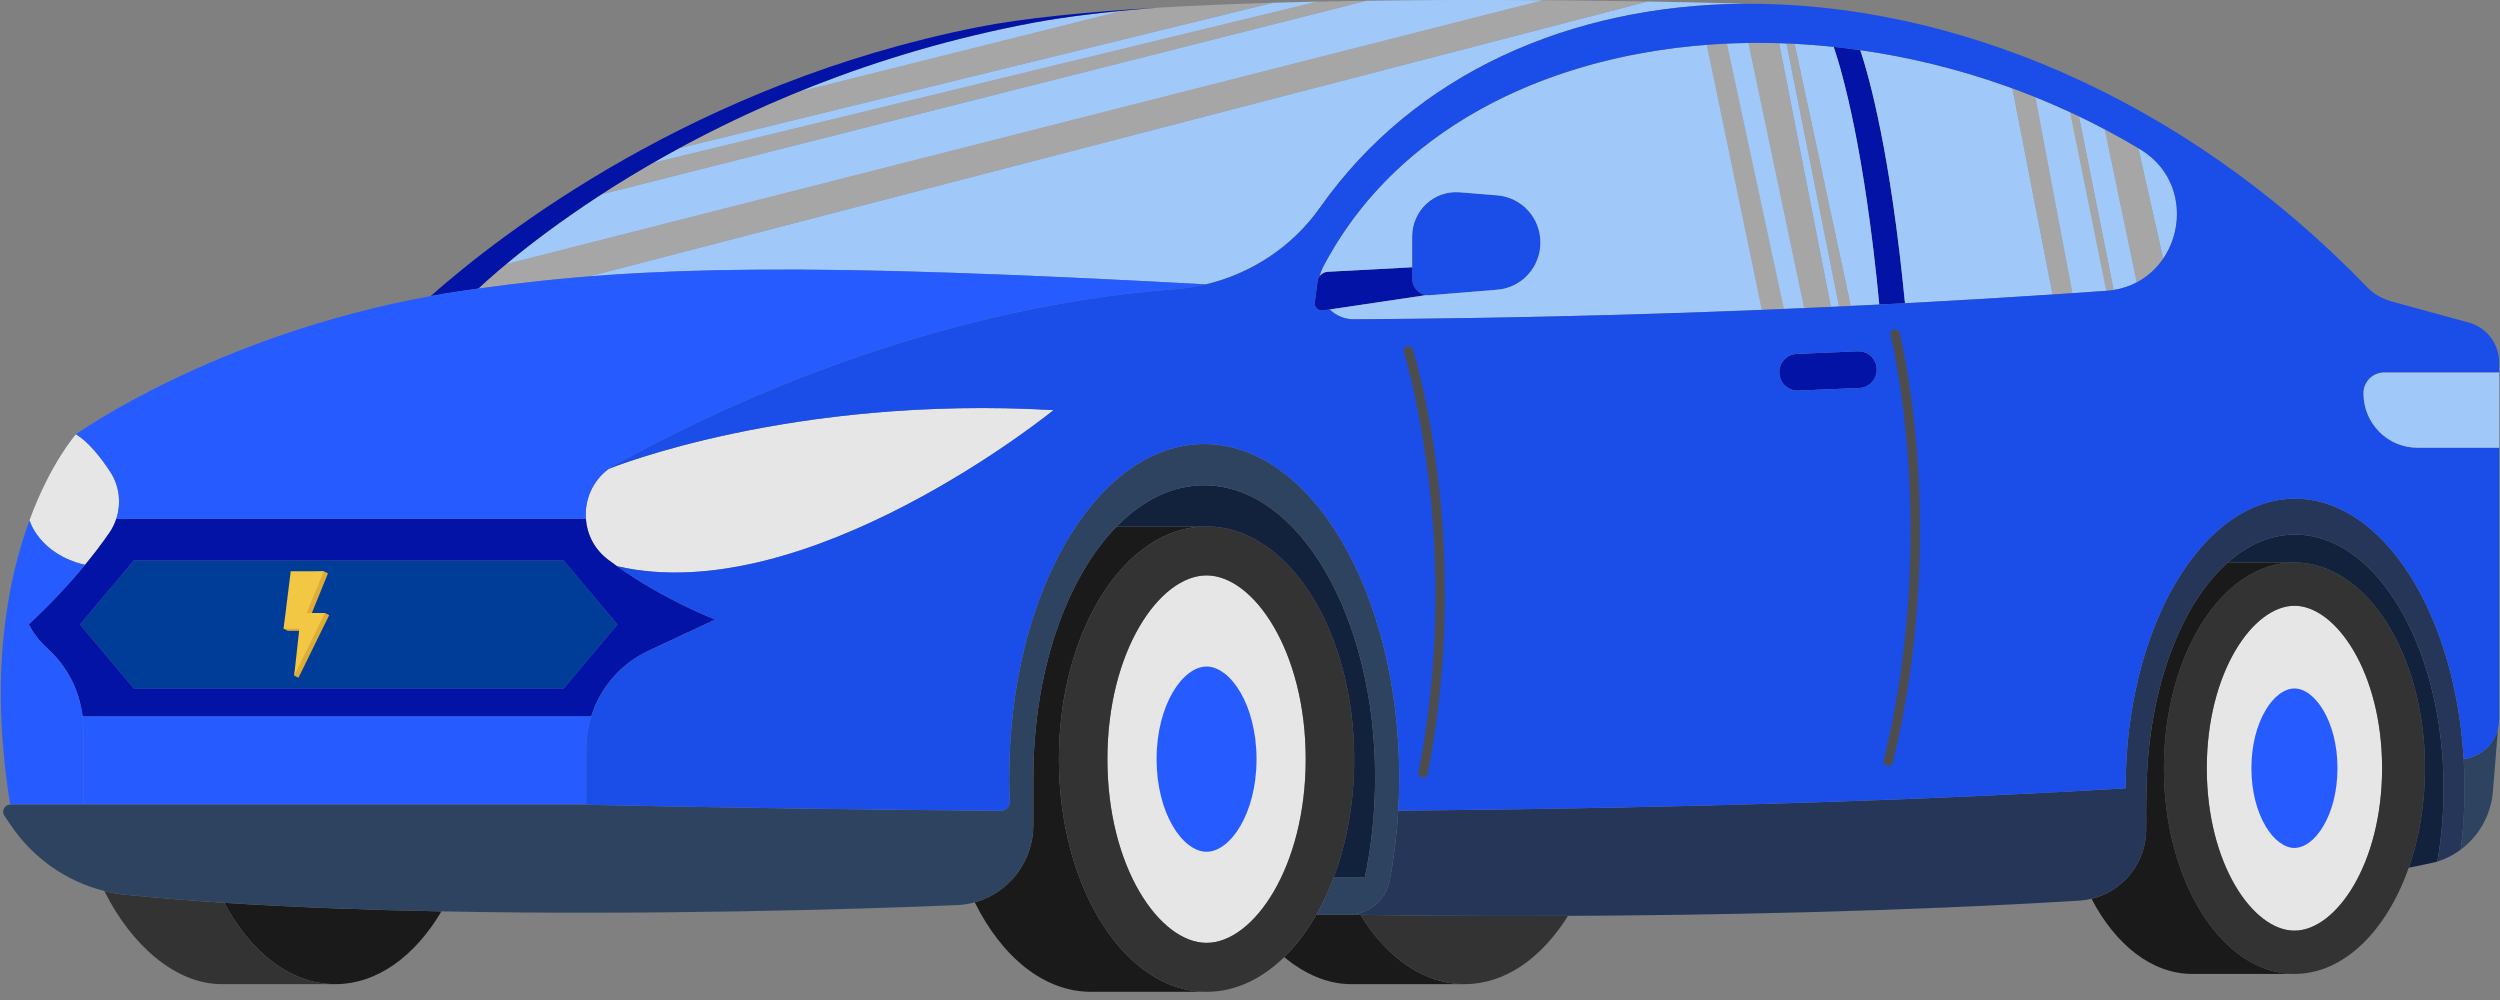 <svg width="85" height="34" viewBox="0 0 85 34" fill="none" xmlns="http://www.w3.org/2000/svg">
<rect x="0" y="0" width="85" height="34" fill="#808080" stroke="none"/>
<path d="M78.011 20.596C79.421 20.596 80.991 22.864 80.991 26.119C80.991 29.374 79.421 31.642 78.011 31.642C76.601 31.642 75.031 29.374 75.031 26.119C75.031 22.864 76.601 20.596 78.011 20.596Z" fill="#E6E6E6"/>
<path d="M78.011 23.408C78.703 23.408 79.474 24.521 79.474 26.119C79.474 27.716 78.703 28.83 78.011 28.83C77.319 28.83 76.548 27.716 76.548 26.119C76.548 24.521 77.319 23.408 78.011 23.408Z" fill="#265CFF"/>
<path d="M41.023 19.564C42.617 19.564 44.394 22.129 44.394 25.811C44.394 29.492 42.617 32.057 41.023 32.057C39.428 32.057 37.652 29.492 37.652 25.811C37.652 22.129 39.428 19.564 41.023 19.564Z" fill="#E6E6E6"/>
<path d="M41.023 22.662C41.827 22.662 42.722 23.955 42.722 25.811C42.722 27.666 41.827 28.96 41.023 28.96C40.219 28.96 39.324 27.666 39.324 25.811C39.324 23.955 40.219 22.662 41.023 22.662Z" fill="#265CFF"/>
<path d="M82.45 26.119C82.45 27.346 82.249 28.5 81.897 29.503C81.14 31.656 79.684 33.114 78.011 33.114C75.559 33.114 73.572 29.982 73.572 26.119C73.572 22.256 75.559 19.125 78.011 19.125C80.463 19.125 82.45 22.256 82.45 26.119ZM80.991 26.119C80.991 22.864 79.421 20.596 78.011 20.596C76.601 20.596 75.031 22.864 75.031 26.119C75.031 29.374 76.601 31.642 78.011 31.642C79.421 31.642 80.991 29.374 80.991 26.119Z" fill="#333333"/>
<path d="M49.794 33.461H45.935C45.136 33.461 44.357 33.117 43.663 32.541C44.07 32.143 44.439 31.656 44.758 31.096H45.847C45.847 31.096 45.988 31.099 46.255 31.103C47.151 32.557 48.406 33.461 49.794 33.461Z" fill="#1A1A1A"/>
<path d="M46.255 31.103C47.217 31.12 49.812 31.155 53.313 31.139C52.418 32.572 51.173 33.461 49.795 33.461H49.794C48.406 33.461 47.151 32.557 46.255 31.103Z" fill="#333333"/>
<path d="M78.011 19.124V19.125C75.559 19.125 73.572 22.256 73.572 26.119C73.572 29.982 75.559 33.114 78.011 33.114H74.542C73.16 33.114 71.926 32.119 71.112 30.56C72.19 30.301 72.98 29.321 72.972 28.166C72.968 27.623 72.97 27.114 72.983 26.81C72.983 26.793 72.983 26.776 72.983 26.759C73.05 23.431 74.14 20.548 75.745 19.124H78.011Z" fill="#1A1A1A"/>
<path d="M37.969 17.899H41.023C38.25 17.899 36.002 21.442 36.002 25.811C36.002 30.18 38.25 33.722 41.023 33.722H37.098C35.491 33.722 34.06 32.532 33.142 30.68C34.294 30.363 35.134 29.3 35.134 28.046V26.434C35.134 22.807 36.271 19.633 37.969 17.899Z" fill="#1A1A1A"/>
<path d="M46.043 25.811C46.043 27.274 45.791 28.645 45.351 29.821C45.181 30.278 44.982 30.705 44.758 31.096C44.439 31.656 44.071 32.143 43.663 32.541C42.896 33.29 41.991 33.722 41.023 33.722C38.25 33.722 36.002 30.18 36.002 25.811C36.002 21.442 38.25 17.899 41.023 17.899C43.796 17.899 46.043 21.442 46.043 25.811ZM44.394 25.811C44.394 22.129 42.617 19.564 41.023 19.564C39.428 19.564 37.652 22.129 37.652 25.811C37.652 29.492 39.428 32.057 41.023 32.057C42.617 32.057 44.394 29.492 44.394 25.811Z" fill="#333333"/>
<path d="M15.009 30.987C14.109 32.508 12.825 33.461 11.399 33.461C9.885 33.461 8.529 32.386 7.624 30.695C9.98 30.847 12.496 30.939 15.009 30.987Z" fill="#1A1A1A"/>
<path d="M11.399 33.461H7.54C5.959 33.461 4.45 32.114 3.547 30.293C3.801 30.356 4.061 30.401 4.324 30.428C5.375 30.532 6.481 30.62 7.624 30.695C8.529 32.386 9.885 33.461 11.399 33.461Z" fill="#333333"/>
<path d="M83.054 25.893C83.073 26.195 83.082 26.5 83.082 26.81C83.082 27.674 83.008 28.508 82.87 29.294C82.784 29.321 82.27 29.428 81.897 29.503C82.249 28.5 82.45 27.346 82.45 26.119C82.45 22.256 80.463 19.125 78.011 19.125V19.124H75.745C76.427 18.517 77.203 18.175 78.033 18.175C80.64 18.175 82.787 21.556 83.054 25.893Z" fill="#12223D"/>
<path d="M46.753 26.434C46.753 27.624 46.631 28.764 46.407 29.821H45.351C45.791 28.645 46.043 27.274 46.043 25.811C46.043 21.442 43.796 17.899 41.023 17.899H37.969C38.839 17.01 39.856 16.5 40.943 16.5C44.152 16.5 46.753 20.947 46.753 26.434Z" fill="#12223D"/>
<path d="M3.746 16.038C4.061 16.517 4.128 17.108 3.954 17.637C3.899 17.806 3.82 17.969 3.715 18.12C3.452 18.502 3.17 18.868 2.891 19.205C1.32 18.838 1.002 17.69 1.002 17.69C1.724 15.723 2.584 14.765 2.584 14.765C3.016 15.031 3.429 15.555 3.746 16.038Z" fill="#E6E6E6"/>
<path d="M19.919 17.637C19.874 17 20.141 16.347 20.698 15.941C20.698 15.941 20.699 15.941 20.699 15.94C20.803 15.898 26.911 13.431 35.821 13.944C35.821 13.944 27.452 20.753 20.977 19.25C20.875 19.177 20.772 19.102 20.671 19.025C20.203 18.672 19.956 18.16 19.919 17.637Z" fill="#E6E6E6"/>
<path d="M63.81 12.543C63.825 12.887 63.559 13.177 63.218 13.192L61.139 13.279C60.798 13.293 60.51 13.026 60.496 12.682C60.482 12.337 60.747 12.047 61.088 12.033L63.167 11.945C63.508 11.931 63.796 12.198 63.81 12.543Z" fill="#0313A6"/>
<path d="M51.953 7.155C52.216 7.443 52.375 7.827 52.375 8.247C52.375 9.085 51.737 9.784 50.908 9.851L48.61 10.037C48.569 10.041 48.529 10.039 48.49 10.034C48.223 9.997 48.013 9.765 48.013 9.481V8.041C48.013 7.161 48.757 6.467 49.627 6.538L50.908 6.642C51.323 6.676 51.69 6.867 51.953 7.155Z" fill="#1B4EE9"/>
<path d="M48.49 10.034L45.21 10.522L44.972 10.557C44.816 10.58 44.681 10.446 44.701 10.288L44.795 9.564C44.804 9.496 44.831 9.434 44.87 9.384V9.383C44.934 9.301 45.032 9.246 45.142 9.24L48.013 9.087V9.481C48.013 9.765 48.223 9.997 48.49 10.034Z" fill="#0313A6"/>
<path d="M64.769 10.31C64.478 10.326 64.187 10.341 63.896 10.355C63.388 5.051 62.639 2.454 62.346 1.593C62.646 1.624 62.949 1.661 63.25 1.705C63.556 2.621 64.274 5.194 64.769 10.31Z" fill="#0313A6"/>
<path d="M69.204 3.307L70.462 9.966C70.846 9.94 71.231 9.915 71.614 9.888L70.386 3.818C69.995 3.638 69.601 3.467 69.204 3.307Z" fill="#A0C9F9"/>
<path d="M70.386 3.818L71.614 9.888C71.616 9.888 71.617 9.888 71.619 9.888C71.702 9.882 71.784 9.872 71.864 9.859L70.683 3.957C70.584 3.91 70.486 3.864 70.386 3.818Z" fill="white" fill-opacity="0.3"/>
<path d="M70.683 3.958L71.864 9.859C72.151 9.813 72.414 9.724 72.648 9.601L71.561 4.399C71.271 4.246 70.978 4.098 70.683 3.958Z" fill="#A0C9F9"/>
<path d="M72.703 5.038C72.327 4.814 71.947 4.602 71.561 4.399L72.649 9.601C73.021 9.406 73.323 9.124 73.549 8.793L72.703 5.038Z" fill="white" fill-opacity="0.3"/>
<path d="M72.765 5.075C72.744 5.062 72.723 5.05 72.703 5.038L73.549 8.793C74.325 7.655 74.181 5.927 72.765 5.075Z" fill="#A0C9F9"/>
<path d="M68.421 3.005L69.787 10.012C70.012 9.997 70.237 9.981 70.462 9.966L69.204 3.307C68.944 3.202 68.684 3.101 68.421 3.005Z" fill="white" fill-opacity="0.3"/>
<path d="M63.25 1.705C63.556 2.621 64.274 5.194 64.77 10.31C66.445 10.222 68.118 10.122 69.787 10.012L68.422 3.005C66.726 2.386 64.986 1.952 63.25 1.705Z" fill="#A0C9F9"/>
<path d="M44.98 9.085C44.929 9.183 44.892 9.283 44.87 9.383C44.934 9.301 45.032 9.246 45.142 9.24L48.013 9.087V8.041C48.013 7.161 48.757 6.467 49.627 6.538L50.908 6.642C51.323 6.676 51.69 6.867 51.953 7.155C52.216 7.443 52.375 7.827 52.375 8.247C52.375 9.085 51.737 9.784 50.908 9.851L48.61 10.037C48.569 10.041 48.529 10.039 48.49 10.034L45.21 10.522C45.421 10.728 45.71 10.858 46.043 10.856C50.687 10.828 55.307 10.721 59.903 10.536L58.031 1.523C52.385 1.955 47.383 4.486 44.98 9.085Z" fill="#A0C9F9"/>
<path d="M60.74 1.477L62.529 10.421C62.661 10.415 62.793 10.408 62.925 10.402L61.017 1.49C60.925 1.486 60.832 1.481 60.74 1.477Z" fill="white" fill-opacity="0.3"/>
<path d="M62.346 1.592C61.901 1.546 61.458 1.512 61.017 1.49L62.925 10.402C63.248 10.386 63.572 10.371 63.896 10.355C63.387 5.051 62.639 2.454 62.346 1.592Z" fill="#A0C9F9"/>
<path d="M58.713 1.483L60.651 10.504C60.881 10.494 61.111 10.483 61.341 10.473L59.447 1.462C59.202 1.466 58.957 1.472 58.713 1.483Z" fill="#A0C9F9"/>
<path d="M59.447 1.462L61.341 10.473C61.644 10.46 61.947 10.447 62.25 10.433L60.491 1.469C60.142 1.459 59.794 1.457 59.447 1.462Z" fill="white" fill-opacity="0.3"/>
<path d="M60.74 1.477C60.657 1.474 60.574 1.472 60.491 1.469L62.25 10.433C62.343 10.429 62.436 10.425 62.529 10.421L60.74 1.477Z" fill="#A0C9F9"/>
<path d="M58.031 1.523L59.903 10.536C60.153 10.525 60.402 10.514 60.651 10.504L58.713 1.483C58.485 1.493 58.257 1.506 58.031 1.523Z" fill="white" fill-opacity="0.3"/>
<path d="M35.153 0.769C32.153 1.33 29.477 2.172 27.146 3.122L38.163 0.365C37.039 0.474 36.018 0.607 35.153 0.769Z" fill="#A0C9F9"/>
<path d="M43.291 0.093C41.938 0.133 40.605 0.188 39.342 0.263C39.339 0.263 39.335 0.263 39.332 0.263C38.932 0.295 38.541 0.329 38.163 0.365L27.146 3.122C25.65 3.732 24.296 4.386 23.089 5.041L43.291 0.093Z" fill="white" fill-opacity="0.3"/>
<path d="M43.291 0.093L23.09 5.041C22.786 5.206 22.491 5.37 22.206 5.534L44.779 0.055C44.282 0.065 43.785 0.078 43.291 0.093Z" fill="#A0C9F9"/>
<path d="M44.779 0.055L22.205 5.535C21.572 5.899 20.987 6.26 20.448 6.609L46.465 0.025C45.904 0.033 45.341 0.042 44.779 0.055Z" fill="white" fill-opacity="0.3"/>
<path d="M51.669 0.003C50.044 -0.005 48.27 -0.001 46.465 0.025L20.448 6.609C19.418 7.277 18.563 7.902 17.89 8.429C17.638 8.627 17.412 8.81 17.211 8.977L52.457 0.008C52.198 0.006 51.937 0.004 51.669 0.003Z" fill="#A0C9F9"/>
<path d="M52.81 0.01C52.694 0.009 52.575 0.009 52.457 0.008L17.212 8.977C17.046 9.116 16.897 9.243 16.766 9.357C16.548 9.547 16.38 9.701 16.263 9.811C17.498 9.638 18.735 9.499 20.048 9.395L56.026 0.051C55.094 0.035 54.005 0.02 52.81 0.01Z" fill="white" fill-opacity="0.3"/>
<path d="M56.026 0.051L20.048 9.395C24.816 9.019 30.595 9.101 40.998 9.669H40.998C42.557 9.299 43.949 8.38 44.889 7.046C48.087 2.507 53.39 0.168 59.315 0.128V0.126C59.315 0.126 58.039 0.086 56.026 0.051Z" fill="#A0C9F9"/>
<path d="M39.332 0.263C37.744 0.388 36.31 0.553 35.153 0.769C24.121 2.833 17.464 8.683 16.263 9.811C16.099 9.834 15.934 9.858 15.769 9.882C15.387 9.938 15.011 10 14.642 10.067C17.054 7.933 23.636 2.829 33.234 0.925C34.791 0.616 36.936 0.405 39.332 0.263Z" fill="#0313A6"/>
<path d="M19.165 19.058L20.993 21.233L19.165 23.408H4.549L2.72 21.233L4.549 19.058H19.165Z" fill="#003D99"/>
<path d="M20.104 24.348H20.104C19.991 24.704 19.93 25.081 19.93 25.468V27.357H2.833V24.799C2.833 24.647 2.824 24.497 2.806 24.348H20.104Z" fill="#265CFF"/>
<path d="M24.318 21.064L22.043 22.129C21.102 22.569 20.409 23.382 20.104 24.348H2.806C2.7 23.48 2.294 22.672 1.645 22.081C1.39 21.849 1.147 21.564 0.979 21.224C0.979 21.224 1.917 20.385 2.891 19.205C3.17 18.868 3.452 18.502 3.715 18.12C3.82 17.969 3.9 17.806 3.954 17.637H19.92C19.956 18.16 20.203 18.672 20.671 19.025C20.772 19.102 20.875 19.177 20.977 19.25C22.621 20.42 24.318 21.064 24.318 21.064ZM20.993 21.233L19.165 19.058H4.549L2.72 21.233L4.549 23.408H19.165L20.993 21.233Z" fill="#0313A6"/>
<path d="M2.833 24.799V27.357H0.348C-0.37 22.969 0.239 19.767 1.003 17.69C1.003 17.69 1.32 18.838 2.891 19.205C1.917 20.385 0.979 21.224 0.979 21.224C1.147 21.564 1.39 21.849 1.645 22.081C2.294 22.672 2.7 23.48 2.806 24.348C2.824 24.497 2.833 24.648 2.833 24.799Z" fill="#265CFF"/>
<path d="M84.932 24.775L84.759 26.91C84.693 27.719 84.28 28.43 83.666 28.886C83.75 28.217 83.795 27.522 83.795 26.81C83.795 26.47 83.785 26.135 83.765 25.804C83.775 25.802 83.783 25.801 83.792 25.8C84.355 25.726 84.8 25.31 84.932 24.775Z" fill="#2E4360"/>
<path d="M72.27 26.802C72.272 21.364 74.851 16.956 78.033 16.956C81.017 16.956 83.471 20.835 83.765 25.804C83.785 26.135 83.795 26.47 83.795 26.81C83.795 27.522 83.751 28.217 83.666 28.886C83.428 29.064 83.16 29.203 82.87 29.294C83.008 28.508 83.082 27.674 83.082 26.81C83.082 26.5 83.073 26.195 83.054 25.893C82.787 21.556 80.64 18.175 78.033 18.175C77.203 18.175 76.427 18.517 75.745 19.124C74.14 20.548 73.05 23.431 72.983 26.759C72.983 26.776 72.983 26.793 72.983 26.81C72.97 27.114 72.968 27.623 72.972 28.166C72.98 29.321 72.19 30.301 71.112 30.56C70.978 30.592 70.84 30.612 70.698 30.621C64.447 31.003 58.05 31.118 53.312 31.139C49.812 31.155 47.217 31.12 46.255 31.103C45.988 31.099 45.847 31.096 45.847 31.096C46.532 31.096 47.124 30.608 47.252 29.93C47.395 29.172 47.493 28.38 47.541 27.562C58.372 27.467 66.448 27.151 72.27 26.802Z" fill="#253659"/>
<path d="M47.573 26.434C47.573 26.815 47.562 27.192 47.541 27.562C47.493 28.38 47.395 29.172 47.252 29.93C47.124 30.608 46.532 31.096 45.847 31.096H44.758C44.982 30.705 45.181 30.278 45.351 29.821H46.407C46.631 28.764 46.753 27.624 46.753 26.434C46.753 20.947 44.152 16.5 40.943 16.5C39.856 16.5 38.839 17.011 37.969 17.899C36.271 19.633 35.134 22.807 35.134 26.434V28.046C35.134 29.3 34.294 30.363 33.142 30.68C32.95 30.732 32.751 30.764 32.544 30.773C28.996 30.924 22.006 31.122 15.009 30.987C12.495 30.939 9.98 30.847 7.624 30.695C6.481 30.62 5.375 30.532 4.324 30.428C4.061 30.401 3.801 30.356 3.547 30.293C2.265 29.971 1.134 29.186 0.377 28.071L0.15 27.736C0.041 27.575 0.155 27.357 0.348 27.357H19.93V27.363C24.973 27.468 29.666 27.533 34.027 27.566C34.199 27.568 34.337 27.424 34.331 27.25C34.319 26.98 34.313 26.708 34.313 26.434C34.313 20.173 37.282 15.097 40.943 15.097C44.605 15.097 47.573 20.173 47.573 26.434Z" fill="#2E4360"/>
<path d="M40.998 9.669C40.653 9.752 40.3 9.807 39.941 9.834C31.582 10.459 24.349 13.899 20.902 15.811C20.831 15.85 20.763 15.893 20.7 15.94C20.699 15.941 20.698 15.941 20.698 15.941C20.141 16.347 19.875 17 19.92 17.637H3.954C4.128 17.108 4.061 16.517 3.746 16.038C3.429 15.555 3.017 15.031 2.584 14.765C2.584 14.765 7.271 11.407 14.642 10.067C15.011 10 15.387 9.938 15.769 9.882C15.934 9.858 16.099 9.834 16.263 9.811C21.982 9.01 27.73 8.945 40.998 9.669Z" fill="#265CFF"/>
<path d="M84.972 15.222V24.445C84.972 24.558 84.958 24.668 84.932 24.774V24.775C84.8 25.31 84.355 25.726 83.793 25.8C83.784 25.801 83.775 25.802 83.765 25.804C83.471 20.835 81.017 16.956 78.033 16.956C74.852 16.956 72.272 21.364 72.27 26.803C66.448 27.151 58.372 27.467 47.541 27.563C47.562 27.192 47.573 26.815 47.573 26.434C47.573 20.173 44.605 15.097 40.944 15.097C37.282 15.097 34.314 20.173 34.314 26.434C34.314 26.709 34.319 26.981 34.331 27.25C34.338 27.424 34.199 27.568 34.027 27.566C29.666 27.533 24.974 27.468 19.931 27.363V25.468C19.931 25.082 19.991 24.704 20.105 24.348C20.409 23.382 21.103 22.569 22.044 22.129L24.318 21.064C24.318 21.064 22.621 20.42 20.978 19.25C27.453 20.753 35.821 13.944 35.821 13.944C26.912 13.431 20.803 15.898 20.7 15.94C20.763 15.893 20.831 15.85 20.902 15.811C24.349 13.899 31.582 10.459 39.942 9.834C40.3 9.807 40.653 9.752 40.998 9.669H40.999C42.557 9.299 43.95 8.38 44.889 7.046C48.088 2.507 53.39 0.168 59.315 0.128C66.312 0.078 74.176 3.233 80.466 9.747C80.696 9.987 80.987 10.159 81.306 10.246L83.942 10.968C84.55 11.135 84.972 11.692 84.972 12.328V12.666H81.059C80.672 12.666 80.358 12.983 80.358 13.373C80.358 13.884 80.563 14.346 80.895 14.681C81.226 15.015 81.684 15.222 82.191 15.222H84.972ZM71.619 9.888C74.127 9.71 74.924 6.374 72.765 5.075C69.802 3.292 66.517 2.17 63.25 1.705C62.949 1.661 62.647 1.624 62.346 1.593C55.042 0.82 47.982 3.339 44.98 9.085C44.929 9.183 44.892 9.283 44.87 9.383V9.384C44.831 9.434 44.804 9.496 44.795 9.564L44.702 10.288C44.681 10.446 44.816 10.58 44.972 10.557L45.21 10.522C45.421 10.728 45.71 10.858 46.043 10.856C52.034 10.82 57.986 10.654 63.896 10.355C64.187 10.341 64.478 10.326 64.77 10.31C67.059 10.189 69.342 10.048 71.619 9.888ZM63.218 13.192C63.56 13.177 63.825 12.887 63.81 12.543C63.796 12.198 63.508 11.931 63.167 11.945L61.088 12.033C60.747 12.047 60.482 12.337 60.496 12.682C60.51 13.026 60.798 13.293 61.14 13.279L63.218 13.192Z" fill="#1B4EE9"/>
<path d="M84.972 12.666V15.222H82.19C81.684 15.222 81.226 15.015 80.895 14.681C80.563 14.346 80.358 13.884 80.358 13.373C80.358 12.983 80.672 12.666 81.059 12.666H84.972Z" fill="#A0C9F9"/>
<g style="mix-blend-mode:soft-light">
<path d="M64.204 26.049C64.192 26.049 64.179 26.048 64.166 26.044C64.081 26.023 64.029 25.937 64.05 25.851C65.943 18.066 64.296 11.465 64.279 11.399C64.257 11.313 64.308 11.226 64.393 11.204C64.478 11.181 64.564 11.233 64.586 11.319C64.59 11.335 65.016 13.016 65.198 15.643C65.367 18.066 65.358 21.817 64.358 25.927C64.341 26 64.276 26.049 64.204 26.049Z" fill="#4D4D4D"/>
<path d="M48.386 26.444C48.376 26.444 48.365 26.443 48.355 26.441C48.269 26.423 48.213 26.339 48.23 26.252C49.761 18.498 47.755 12.04 47.734 11.976C47.708 11.892 47.753 11.802 47.837 11.775C47.92 11.747 48.01 11.794 48.036 11.878C48.041 11.894 48.559 13.539 48.877 16.127C49.17 18.514 49.35 22.218 48.541 26.315C48.526 26.391 48.46 26.444 48.386 26.444Z" fill="#4D4D4D"/>
</g>
<path d="M10.029 19.495L11.007 19.422L11.151 19.495L10.574 20.915L11.049 20.842L11.193 20.915L10.147 23.044L10.002 22.971L10.322 21.447H9.787L9.642 21.374L10.029 19.495Z" fill="#DDAD36"/>
<path d="M9.885 19.422H11.007L10.429 20.842H11.049L10.002 22.971L10.178 21.374H9.642L9.885 19.422Z" fill="#F2C744"/>
</svg>
